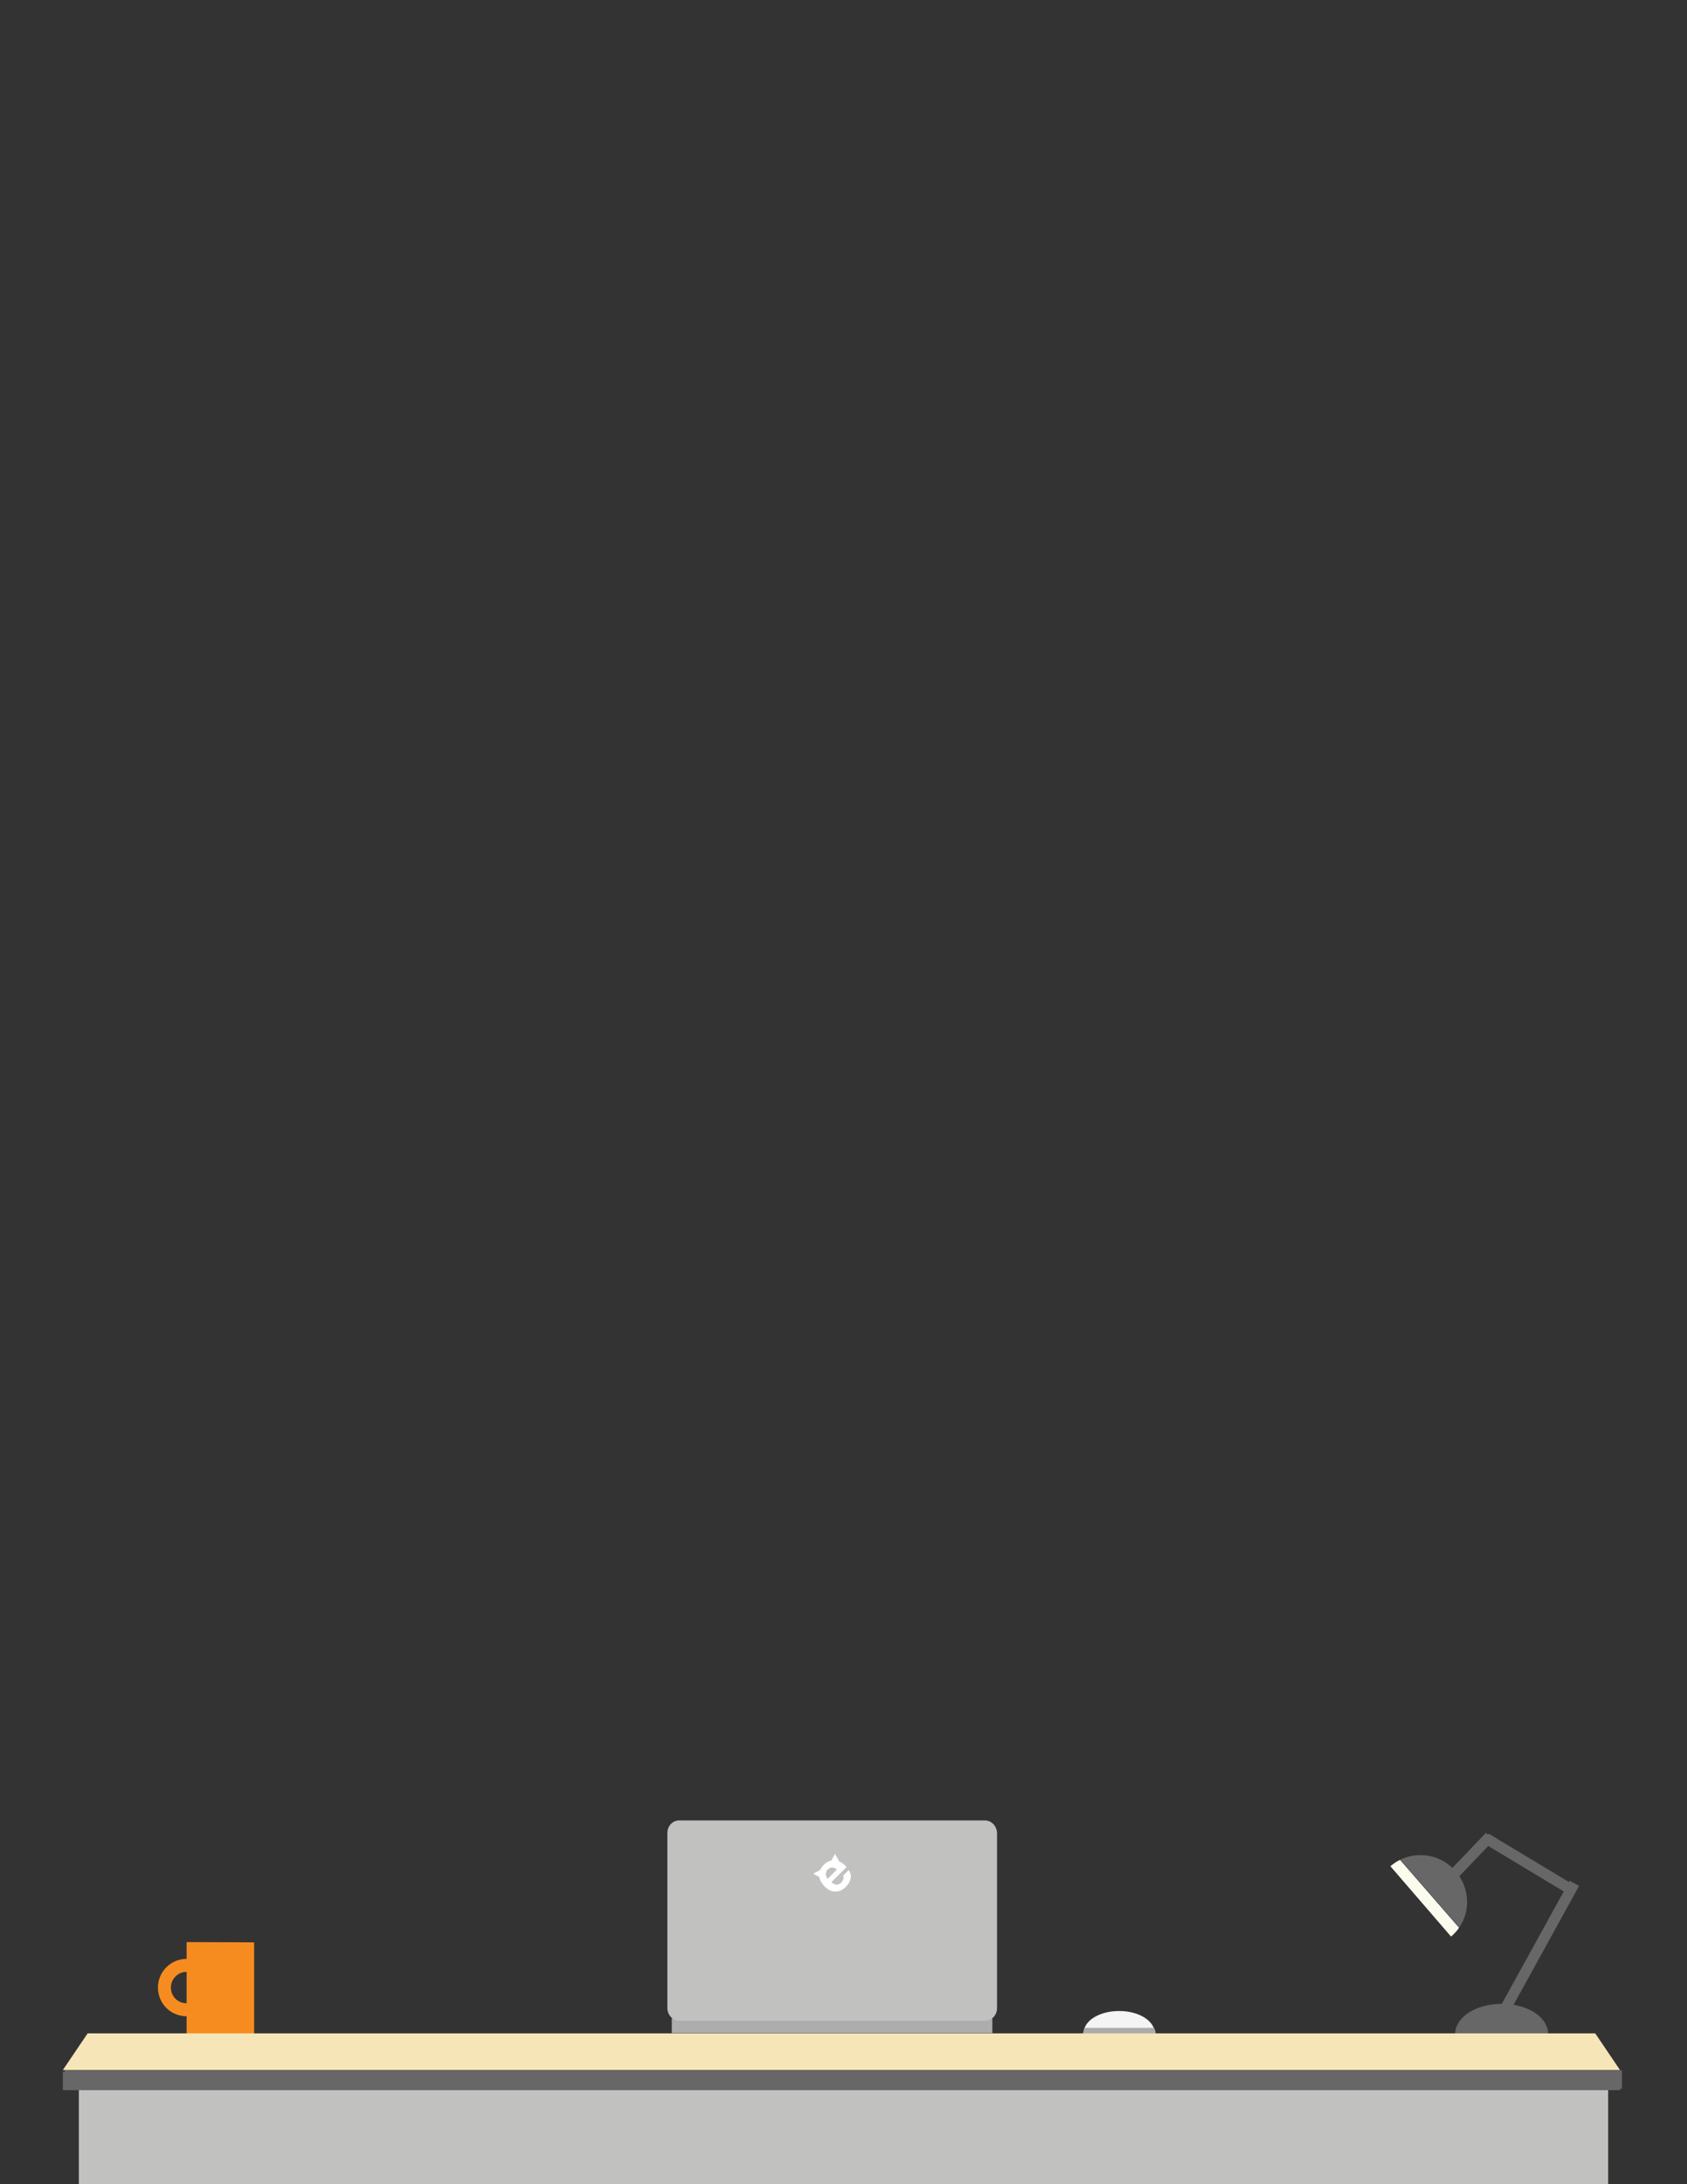 <?xml version="1.0" encoding="utf-8"?>
<!-- Generator: Adobe Illustrator 18.1.1, SVG Export Plug-In . SVG Version: 6.00 Build 0)  -->
<svg version="1.1" id="Layer_1" xmlns="http://www.w3.org/2000/svg" xmlns:xlink="http://www.w3.org/1999/xlink" x="0px" y="0px"
	 viewBox="0 0 612 792" style="enable-background:new 0 0 612 792;" xml:space="preserve">
<rect x="0" y="0" width="612" height="792" fill="#333333" stroke="none"/>
<style type="text/css">
	.st0{fill:none;}
	.st1{fill:#666766;}
	.st2{fill:#C1C1C0;}
	.st3{fill:#ADADAD;}
	.st4{fill:#F68C1F;}
	.st5{fill:#F4F4F4;}
	.st6{fill:#ABABAB;}
	.st7{fill:#FCFCEE;}
	.st8{fill:#FFFFFF;}
	.st9{fill:#F6E5B7;}
</style>
<line class="st0" x1="588.4" y1="750.6" x2="23.5" y2="750.6"/>
<rect x="23.5" y="750.7" class="st1" width="564.9" height="6.7"/>
<rect x="28.6" y="757.4" class="st2" width="554.8" height="34.6"/>
<rect x="243.7" y="731.9" class="st3" width="116.3" height="5.3"/>
<path class="st2" d="M357.3,660.1H246.4c-2.4,0-4.3,2-4.3,4.6v63.4c0,2.5,1.9,4.6,4.3,4.6h111c2.4,0,4.3-2,4.3-4.6v-63.4
	C361.6,662.1,359.7,660.1,357.3,660.1z"/>
<path class="st4" d="M67.7,704.2v6.1c-5.7,0-10.4,4.6-10.4,10.4s4.6,10.4,10.4,10.4v6.3h24.5v-33.1L67.7,704.2L67.7,704.2z
	 M67.7,726.4c-3.2,0-5.7-2.5-5.7-5.7s2.6-5.7,5.7-5.7V726.4z"/>
<path class="st5" d="M419.2,737.6H393c0-0.8,0.2-1.6,0.5-2.4c1.5-3.6,6.6-6,12.5-6c6,0,11,2.5,12.5,6
	C419,736,419.2,736.8,419.2,737.6z"/>
<path class="st6" d="M418.7,735.3h-25.2c-0.3,0.8-0.5,1.5-0.5,2.4h26.2L418.7,735.3z"/>
<g>
	<path class="st1" d="M561.6,737.4h-33.7c0-1.1,0.2-2.1,0.7-3c2-4.5,8.5-7.8,16.2-7.8c7.6,0,14.1,3.2,16.1,7.8
		C561.4,735.3,561.6,736.4,561.6,737.4z"/>
	<path class="st1" d="M529.6,698.6c-0.1,0.1-0.2,0.2-0.2,0.3L508,674.3c0.2-0.1,0.3-0.2,0.5-0.2c6.6-2.9,14.6-1.4,19.6,4.5
		C533.1,684.4,533.5,692.6,529.6,698.6z"/>
	
		<rect x="555.9" y="679.9" transform="matrix(-0.876 -0.483 0.483 -0.876 705.05 1595.769)" class="st1" width="3.9" height="54.6"/>
	
		<rect x="552.8" y="657.4" transform="matrix(0.516 -0.857 0.857 0.516 -310.615 802.761)" class="st1" width="3.9" height="37.4"/>
	
		<rect x="531.9" y="663.3" transform="matrix(-0.722 -0.692 0.692 -0.722 452.654 1529.146)" class="st1" width="3.9" height="20.6"/>
	<path class="st7" d="M529.3,699c-0.8,1.2-1.7,2.2-2.9,3.2l-22-25.5c1.1-0.9,2.2-1.7,3.5-2.3L529.3,699z"/>
</g>
<rect x="22.8" y="751.2" class="st1" width="564.9" height="6.7"/>
<path class="st8" d="M307.9,678.1l-2,2c0.1,0.3,0.1,0.7,0.1,0.9c-0.1,0.5-0.3,1-0.7,1.5c-0.5,0.5-0.9,0.7-1.3,0.8
	c-0.8,0.2-1.5-0.1-2.4-0.8l5.5-5.5c-0.6-0.7-1.2-1.2-1.5-1.4c-0.4-0.2-0.8-0.5-1.2-0.7l-1.5-2.7l-1.3,2.4c-0.2,0.1-0.5,0.1-0.6,0.2
	c-0.8,0.3-1.5,0.7-2.2,1.4c-0.5,0.6-1,1.2-1.3,1.9l-2.5,1.3l2.2,1.2c0.2,1.2,0.9,2.3,1.9,3.4c1.4,1.4,2.8,2,4.2,1.9s2.6-0.7,3.6-1.8
	c1.2-1.2,1.8-2.5,1.8-3.9C308.5,679.3,308.3,678.6,307.9,678.1z M299.6,679.5c0-0.5,0.2-1.2,0.7-1.6c0.5-0.5,1-0.7,1.5-0.7
	c0.5-0.1,1.2,0.2,1.8,0.7l-3.4,3.4C299.8,680.6,299.6,680.1,299.6,679.5z"/>
<polygon class="st9" points="31.8,737.3 578.7,737.3 587.7,750.6 22.8,750.6 "/>
</svg>

